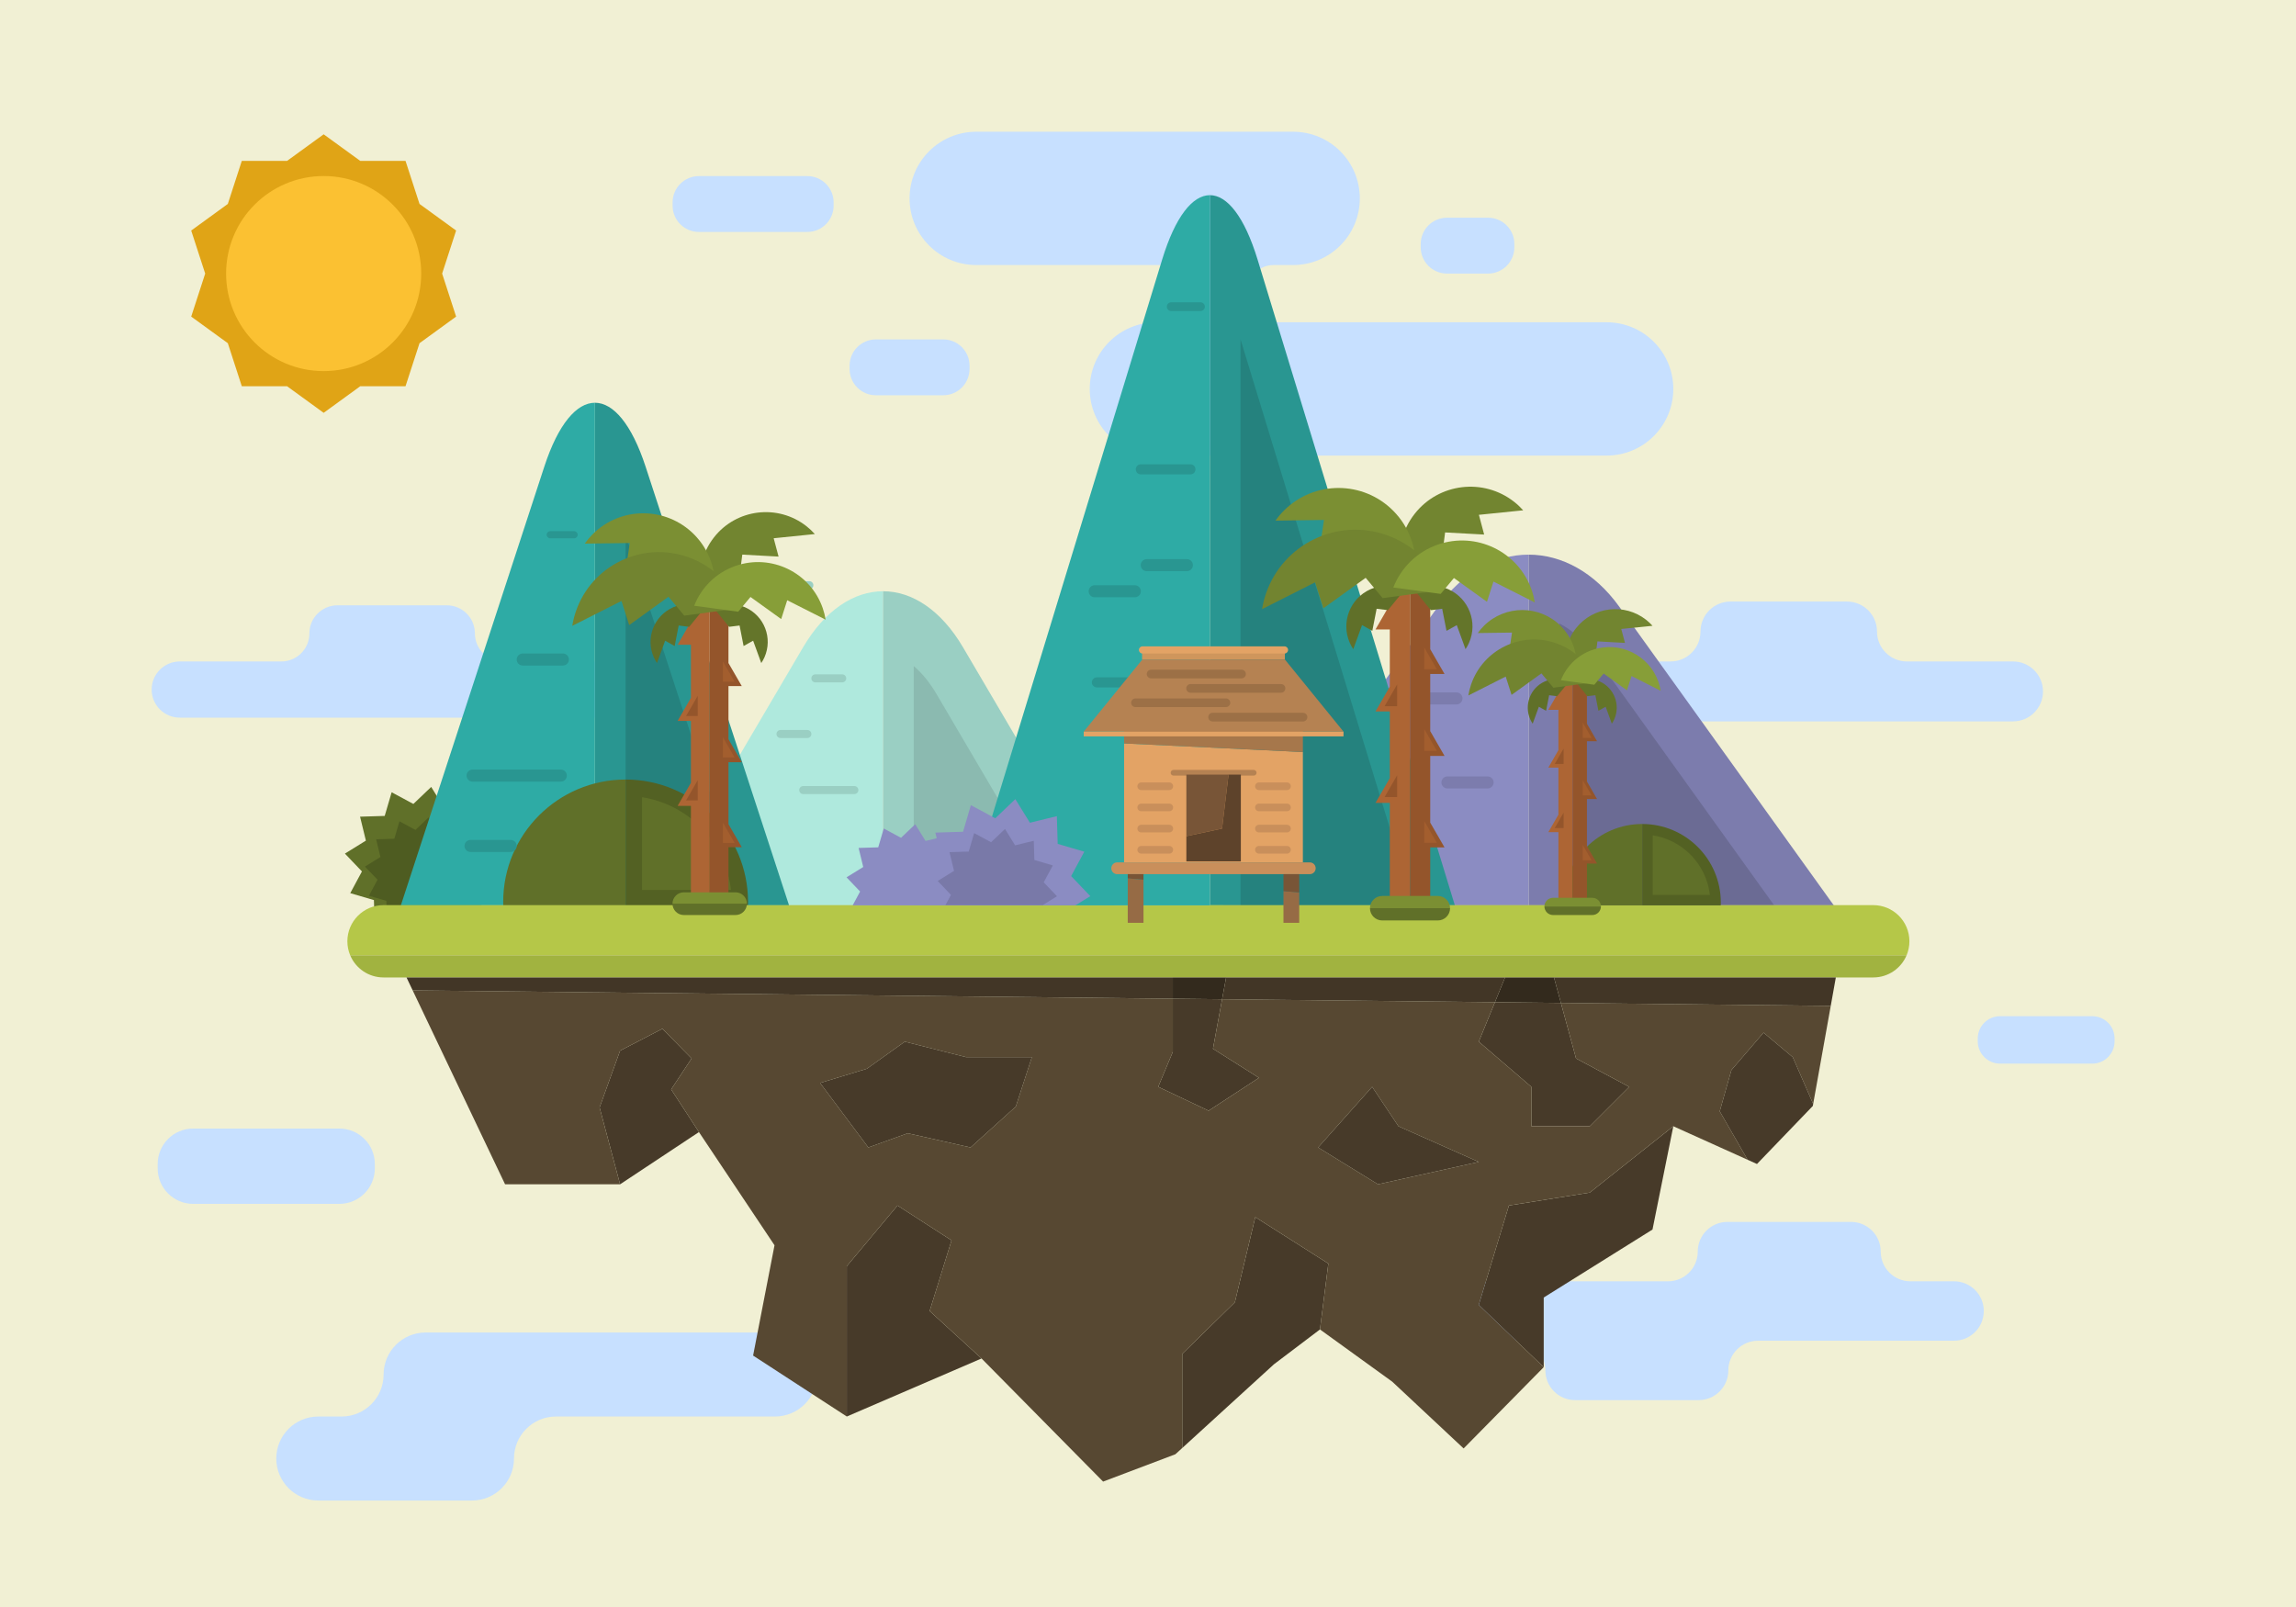 <?xml version="1.0" encoding="utf-8"?>
<svg id="master-artboard" viewBox="0 0 1400 980" version="1.1" xmlns="http://www.w3.org/2000/svg" x="0px" y="0px" width="1400px" height="980px" enable-background="new 0 0 1400 980">
<g transform="matrix(1, 0, 0, 1, 2.842170943040401e-14, 0)">
		<path d="M 0 0 H 1399.996 V 980 H 0 V 0 Z" fill="#F1F0D4"/>
	</g><path fill="#C7E0FF" d="M367.344,403.385h-7.491h-34.256h-18.9c-9.456,0-17.125-7.662-17.125-17.123&#10;&#9;&#9;c0-9.458-7.671-17.127-17.131-17.127h-66.658c-9.458,0-17.131,7.669-17.131,17.127c0,9.461-7.664,17.123-17.123,17.123h-0.004&#10;&#9;&#9;h-13.506h-34.258h-14.165c-9.458,0-17.125,7.669-17.125,17.127c0,9.461,7.667,17.131,17.125,17.131h18.898h34.256h204.594l0,0&#10;&#9;&#9;c9.462,0,17.129-7.67,17.129-17.131C384.473,411.054,376.806,403.385,367.344,403.385z" transform="matrix(1, 0, 0, 1, 2.842170943040401e-14, 0)"/><path fill="#C7E0FF" d="M1227.467,403.385h-7.995h-36.53h-20.159c-10.085,0-18.265-8.172-18.265-18.266&#10;&#9;&#9;c0-10.085-8.18-18.265-18.27-18.265h-71.09c-10.094,0-18.273,8.18-18.273,18.265c0,10.093-8.173,18.266-18.262,18.266h-0.008&#10;&#9;&#9;h-14.401h-36.539h-15.105c-10.089,0-18.266,8.176-18.266,18.269c0,10.089,8.177,18.265,18.266,18.265h20.153h36.535h218.204h0.005&#10;&#9;&#9;c10.089,0,18.269-8.176,18.269-18.265C1245.735,411.561,1237.556,403.385,1227.467,403.385z" transform="matrix(1, 0, 0, 1, 2.842170943040401e-14, 0)"/><path fill="#C7E0FF" d="M472.573,812.607H259.527c-14.148,0-25.621,11.468-25.621,25.614c0,14.149-11.463,25.616-25.614,25.616&#10;&#9;&#9;h-0.004h-14.211h-0.004c-14.145,0-25.614,11.464-25.614,25.617c0,14.146,11.469,25.614,25.614,25.614h93.719&#10;&#9;&#9;c14.148,0,25.615-11.468,25.615-25.614c0-14.153,11.471-25.617,25.619-25.617h133.541h0.006c14.148,0,25.609-11.467,25.609-25.616&#10;&#9;&#9;C498.182,824.075,486.721,812.607,472.573,812.607z" transform="matrix(1, 0, 0, 1, 2.842170943040401e-14, 0)"/><path fill="#C7E0FF" d="M1191.508,781.386h-6.623h-19.992c-10.003,0-18.114-8.106-18.114-18.115&#10;&#9;&#9;c0-10.008-8.11-18.114-18.114-18.114h-75.338c-10.003,0-18.114,8.106-18.114,18.114c0,10.009-8.11,18.115-18.114,18.115l0,0&#10;&#9;&#9;h-19.113h-36.231h-19.988h-34.704c-10.003,0-18.114,8.106-18.114,18.113c0,10.008,8.111,18.115,18.114,18.115h17.124&#10;&#9;&#9;c10.003,0,18.117,8.109,18.117,18.118c0,10.003,8.107,18.109,18.11,18.109h19.993h36.231h19.106h0.008&#10;&#9;&#9;c9.999,0,18.105-8.099,18.113-18.095c0-0.008,0-0.011,0-0.015c0-0.008,0-0.012,0-0.016c0.005-9.996,8.111-18.103,18.114-18.103&#10;&#9;&#9;h0.004h75.33l0,0h44.195l0,0c10.009,0,18.118-8.107,18.118-18.115C1209.626,789.492,1201.517,781.386,1191.508,781.386z" transform="matrix(1, 0, 0, 1, 2.842170943040401e-14, 0)"/><path d="M 294.354 555.028 L 279.324 555.484 L 275.095 569.909 L 261.851 562.786 L 250.976 573.166 L 243.066 560.379 L 228.458 563.929 L 228.001 548.899 L 213.574 544.672 L 220.693 531.432 L 210.312 520.553 L 223.104 512.64 L 219.549 498.037 L 234.578 497.58 L 238.812 483.147 L 252.05 490.271 L 262.928 479.896 L 270.837 492.675 L 285.448 489.125 L 285.905 504.153 L 300.33 508.393 L 293.208 521.629 L 303.588 532.5 L 290.802 540.414 Z" fill="#607029" transform="matrix(1, 0, 0, 1, 2.842170943040401e-14, 0)"/><path d="M 284.55 553.894 L 273.462 554.23 L 270.34 564.877 L 260.567 559.619 L 252.54 567.281 L 246.704 557.842 L 235.923 560.467 L 235.591 549.38 L 224.944 546.255 L 230.196 536.484 L 222.538 528.451 L 231.973 522.624 L 229.354 511.843 L 240.445 511.502 L 243.566 500.863 L 253.335 506.109 L 261.361 498.455 L 267.197 507.886 L 277.979 505.276 L 278.313 516.364 L 288.96 519.477 L 283.704 529.256 L 291.366 537.277 L 281.929 543.116 Z" fill="#4E5C21" transform="matrix(1, 0, 0, 1, 2.842170943040401e-14, 0)"/><path fill="#AFE9DD" d="M538.449,552.136V360.563c-17.692,0-35.383,11.417-48.803,34.25l-92.477,157.322H538.449z" transform="matrix(1, 0, 0, 1, 2.842170943040401e-14, 0)"/><path fill="#299691" d="M481.136,552.136l-87.48-267.556c-8.494-25.974-19.692-38.966-30.884-38.966v306.522H481.136z" transform="matrix(1, 0, 0, 1, 2.842170943040401e-14, 0)"/><path d="M 381.471 552.136 L 381.471 326.189 L 455.345 552.136 Z" fill="#25827E" transform="matrix(1, 0, 0, 1, 2.842170943040401e-14, 0)"/><path fill="#2EABA5" d="M362.772,552.136V245.614c-11.194,0-22.392,12.992-30.884,38.966l-87.481,267.556H362.772z" transform="matrix(1, 0, 0, 1, 2.842170943040401e-14, 0)"/><path fill="#607029" d="M306.825,550.034c0,0.895,0.033,1.776,0.066,2.667h74.581v-77.316&#10;&#9;&#9;C340.246,475.385,306.825,508.808,306.825,550.034z" transform="matrix(1, 0, 0, 1, 2.842170943040401e-14, 0)"/><path fill="#536123" d="M456.119,550.034c0-41.227-33.419-74.649-74.648-74.649v77.316h74.583&#10;&#9;&#9;C456.083,551.811,456.119,550.929,456.119,550.034z" transform="matrix(1, 0, 0, 1, 2.842170943040401e-14, 0)"/><path fill="#607029" d="M391.469,542.705V486.16c28.543,4.444,50.963,27.634,54.24,56.545H391.469z" transform="matrix(1, 0, 0, 1, 2.842170943040401e-14, 0)"/><path fill="#9ACFC3" d="M679.729,552.136l-92.478-157.322c-13.42-22.833-31.111-34.25-48.803-34.25v191.572H679.729z" transform="matrix(1, 0, 0, 1, 2.842170943040401e-14, 0)"/><path fill="#8BBAB0" d="M557.149,552.531V406.18c4.998,4.197,9.75,10.004,13.981,17.201l75.913,129.15H557.149z" transform="matrix(1, 0, 0, 1, 2.842170943040401e-14, 0)"/><path fill="#7C7CAD" d="M1118.18,552.136l-130.807-182.13c-15.206-21.181-35.261-31.765-55.312-31.765v213.895H1118.18z" transform="matrix(1, 0, 0, 1, 2.842170943040401e-14, 0)"/><path fill="#6B6B94" d="M950.766,551.978V380.157c7.831,4.007,15.129,10.542,21.416,19.292l109.545,152.529H950.766z" transform="matrix(1, 0, 0, 1, 2.842170943040401e-14, 0)"/><path fill="#8B8CC2" d="M932.062,552.136V338.241c-20.05,0-40.099,10.584-55.31,31.765l-130.808,182.13H932.062z" transform="matrix(1, 0, 0, 1, 2.842170943040401e-14, 0)"/><path fill="#C7E0FF" d="M979.657,196.532h-74.591h-10.352H776.567c-8.854,0-16.029-7.177-16.029-16.028v-2.849&#10;&#9;&#9;c0-8.85,7.175-16.027,16.029-16.027h11.939c22.446,0,40.649-18.204,40.649-40.65c0-22.447-18.203-40.642-40.649-40.642H595.26&#10;&#9;&#9;c-22.451,0-40.647,18.195-40.647,40.642c0,22.446,18.197,40.65,40.647,40.65h117.457c8.855,0,16.029,7.177,16.029,16.027v2.849&#10;&#9;&#9;c0,8.851-7.174,16.028-16.029,16.028h-7.599c-22.448,0-40.647,18.203-40.647,40.65c0,22.454,18.2,40.646,40.647,40.646h274.539&#10;&#9;&#9;c22.45,0,40.653-18.192,40.653-40.646C1020.311,214.735,1002.107,196.532,979.657,196.532z" transform="matrix(1, 0, 0, 1, 2.842170943040401e-14, 0)"/><path fill="#299691" d="M887.119,552.136L766.824,158.313c-8.004-26.198-18.553-39.299-29.099-39.299v433.121H887.119z" transform="matrix(1, 0, 0, 1, 2.842170943040401e-14, 0)"/><path d="M 756.426 552.136 L 756.426 206.984 L 861.851 552.136 Z" fill="#25827E" transform="matrix(1, 0, 0, 1, 2.842170943040401e-14, 0)"/><path d="M 197.354 81.907 L 219.681 98.125 L 247.272 98.125 L 255.801 124.369 L 278.122 140.59 L 269.595 166.834 L 278.122 193.071 L 255.801 209.292 L 247.272 235.533 L 219.681 235.533 L 197.354 251.757 L 175.032 235.533 L 147.438 235.533 L 138.916 209.292 L 116.587 193.071 L 125.116 166.834 L 116.587 140.59 L 138.916 124.369 L 147.438 98.125 L 175.032 98.125 Z" fill="#E0A416" transform="matrix(1, 0, 0, 1, 2.842170943040401e-14, 0)"/><path fill="#C7E0FF" d="M508.304,125.414c0,8.858-7.179,16.036-16.029,16.036h-66.122c-8.851,0-16.027-7.178-16.027-16.036v-1.997&#10;&#9;&#9;c0-8.851,7.176-16.028,16.027-16.028h66.122c8.85,0,16.029,7.177,16.029,16.028V125.414z" transform="matrix(1, 0, 0, 1, 2.842170943040401e-14, 0)"/><path fill="#C7E0FF" d="M1289.39,635.015c0,7.53-6.102,13.631-13.624,13.631h-56.201c-7.522,0-13.62-6.101-13.62-13.631v-1.695&#10;&#9;&#9;c0-7.522,6.098-13.624,13.62-13.624h56.201c7.522,0,13.624,6.102,13.624,13.624V635.015z" transform="matrix(1, 0, 0, 1, 2.842170943040401e-14, 0)"/><path fill="#C7E0FF" d="M228.546,712.536c0,11.947-9.682,21.626-21.616,21.626h-89.172c-11.936,0-21.612-9.679-21.612-21.626v-2.69&#10;&#9;&#9;c0-11.936,9.676-21.614,21.612-21.614h89.172c11.934,0,21.616,9.679,21.616,21.614V712.536z" transform="matrix(1, 0, 0, 1, 2.842170943040401e-14, 0)"/><path fill="#C7E0FF" d="M923.387,150.803c0,8.85-7.175,16.028-16.028,16.028h-25.047c-8.851,0-16.028-7.178-16.028-16.028v-2.009&#10;&#9;&#9;c0-8.846,7.178-16.024,16.028-16.024h25.047c8.854,0,16.028,7.178,16.028,16.024V150.803z" transform="matrix(1, 0, 0, 1, 2.842170943040401e-14, 0)"/><path fill="#C7E0FF" d="M591.177,225.018c0,8.85-7.178,16.027-16.029,16.027H534.07c-8.85,0-16.026-7.177-16.026-16.027v-2.01&#10;&#9;&#9;c0-8.846,7.176-16.024,16.026-16.024h41.078c8.852,0,16.029,7.178,16.029,16.024V225.018z" transform="matrix(1, 0, 0, 1, 2.842170943040401e-14, 0)"/><path fill="#FBC132" d="M256.839,166.834c0,32.845-26.632,59.477-59.484,59.477s-59.484-26.631-59.484-59.477&#10;&#9;&#9;c0-32.856,26.631-59.484,59.484-59.484S256.839,133.978,256.839,166.834z" transform="matrix(1, 0, 0, 1, 2.842170943040401e-14, 0)"/><path fill="#B5C748" d="M1164.273,574.024c0-12.171-9.872-22.047-22.06-22.047H233.866c-12.183,0-22.055,9.876-22.055,22.047&#10;&#9;&#9;c0,3.044,0.613,5.932,1.723,8.56h949.014C1163.658,579.956,1164.273,577.068,1164.273,574.024z" transform="matrix(1, 0, 0, 1, 2.842170943040401e-14, 0)"/><path fill="#A1B340" d="M213.533,582.584c3.341,7.937,11.184,13.5,20.333,13.5h908.348c9.152,0,16.995-5.563,20.333-13.5H213.533z" transform="matrix(1, 0, 0, 1, 2.842170943040401e-14, 0)"/><path d="M 765.42 742.241 L 752.973 794.164 L 720.875 825.639 L 720.875 883.045 L 776.804 831.978 L 804.856 810.738 L 809.964 770.564 Z" fill="#473A29" transform="matrix(1, 0, 0, 1, 2.842170943040401e-14, 0)"/><path d="M 580.216 756.403 L 547.266 735.16 L 516.347 772.141 L 516.347 863.838 L 598.492 828.438 L 566.859 799.499 Z" fill="#473A29" transform="matrix(1, 0, 0, 1, 2.842170943040401e-14, 0)"/><path d="M 421.707 645.468 L 403.898 627.373 L 378.103 640.748 L 365.606 675.371 L 378.103 722.23 L 426.189 690.365 L 409.241 664.353 Z" fill="#473A29" transform="matrix(1, 0, 0, 1, 2.842170943040401e-14, 0)"/><path d="M 745.186 609.363 L 747.631 596.084 L 715.128 596.084 L 715.128 609.033 Z" fill="#332A1D" transform="matrix(1, 0, 0, 1, 2.842170943040401e-14, 0)"/><path d="M 715.128 641.457 L 706.224 662.777 L 736.943 677.334 L 767.667 657.271 L 739.617 639.564 L 745.186 609.363 L 715.128 609.033 Z" fill="#473A29" transform="matrix(1, 0, 0, 1, 2.842170943040401e-14, 0)"/><path d="M 951.779 611.62 L 947.544 596.084 L 917.719 596.084 L 911.54 611.175 Z" fill="#332A1D" transform="matrix(1, 0, 0, 1, 2.842170943040401e-14, 0)"/><path d="M 901.688 635.239 L 933.746 662.777 L 933.746 686.826 L 969.363 686.826 L 993.408 662.777 L 960.997 645.468 L 951.779 611.62 L 911.54 611.175 Z" fill="#473A29" transform="matrix(1, 0, 0, 1, 2.842170943040401e-14, 0)"/><path d="M 920.072 735.16 L 901.688 795.74 L 941.295 833.742 L 941.295 791.266 L 1007.62 749.811 L 1020.311 686.826 L 969.363 727.29 Z" fill="#473A29" transform="matrix(1, 0, 0, 1, 2.842170943040401e-14, 0)"/><path fill="#574832" d="M951.779,611.62l9.218,33.848l32.411,17.31l-24.045,24.049h-35.617v-24.049l-32.059-27.538l9.853-24.064&#10;&#9;&#9;&#9;l-166.354-1.812l-5.568,30.201l28.05,17.707l-30.724,20.063l-30.72-14.557l8.904-21.32v-32.424l-463.496-5.063L307.98,722.23&#10;&#9;&#9;&#9;h70.123l-12.497-46.859l12.497-34.623l25.795-13.375l17.809,18.095l-12.466,18.885l16.949,26.013l46.079,69.038l-13.056,67.271&#10;&#9;&#9;&#9;l57.134,37.164v-91.697l30.919-36.98l32.95,21.243l-13.356,43.096l31.633,28.939l74.13,75.089l44.075-16.674l4.178-3.809v-57.406&#10;&#9;&#9;&#9;l32.098-31.475l12.447-51.923l44.544,28.323l-5.107,40.174l44.075,31.857l43.522,40.716l48.841-49.569l-39.607-38.002&#10;&#9;&#9;&#9;l18.385-60.58l49.291-7.87l50.947-40.464l45.318,20.445l-17.01-29.547l7.127-25.179l19.589-22.812l17.809,14.947l12.454,28.553&#10;&#9;&#9;&#9;l10.709-59.822L951.779,611.62z M619.398,674.798l-27.605,24.955l-38.292-8.656l-24.043,8.656l-29.386-39.33l28.494-8.66&#10;&#9;&#9;&#9;l23.155-16.523l37.402,9.442h40.072L619.398,674.798z M840.244,722.23l-36.511-22.478l32.944-36.976l16.032,24.049l48.978,21.75&#10;&#9;&#9;&#9;L840.244,722.23z" transform="matrix(1, 0, 0, 1, 2.842170943040401e-14, 0)"/><path d="M 911.54 611.175 L 917.719 596.084 L 747.631 596.084 L 745.186 609.363 Z" fill="#423626" transform="matrix(1, 0, 0, 1, 2.842170943040401e-14, 0)"/><path d="M 1116.307 613.412 L 1119.411 596.084 L 947.544 596.084 L 951.779 611.62 Z" fill="#423626" transform="matrix(1, 0, 0, 1, 2.842170943040401e-14, 0)"/><path d="M 715.128 596.084 L 247.875 596.084 L 251.632 603.97 L 715.128 609.033 Z" fill="#423626" transform="matrix(1, 0, 0, 1, 2.842170943040401e-14, 0)"/><path d="M 1075.335 629.734 L 1055.746 652.546 L 1048.619 677.725 L 1065.629 707.271 L 1071.325 709.842 L 1105.386 674.438 L 1105.598 673.234 L 1093.144 644.682 Z" fill="#473A29" transform="matrix(1, 0, 0, 1, 2.842170943040401e-14, 0)"/><path d="M 551.72 635.239 L 528.565 651.763 L 500.071 660.423 L 529.458 699.753 L 553.5 691.097 L 591.793 699.753 L 619.398 674.798 L 629.194 644.682 L 589.122 644.682 Z" fill="#473A29" transform="matrix(1, 0, 0, 1, 2.842170943040401e-14, 0)"/><path d="M 836.678 662.777 L 803.733 699.753 L 840.244 722.23 L 901.688 708.576 L 852.71 686.826 Z" fill="#473A29" transform="matrix(1, 0, 0, 1, 2.842170943040401e-14, 0)"/><path fill="#2EABA5" d="M737.726,552.136V119.015c-10.552,0-21.102,13.101-29.102,39.299l-120.29,393.822H737.726z" transform="matrix(1, 0, 0, 1, 2.842170943040401e-14, 0)"/><path fill="#7C7CAD" d="M910.755,477.155c0,2.028-1.65,3.674-3.675,3.674h-24.49c-2.024,0-3.67-1.646-3.67-3.674l0,0&#10;&#9;&#9;c0-2.029,1.646-3.67,3.67-3.67h24.49C909.104,473.484,910.755,475.126,910.755,477.155L910.755,477.155z" transform="matrix(1, 0, 0, 1, 2.842170943040401e-14, 0)"/><path fill="#7C7CAD" d="M891.78,425.92c0,2.037-1.646,3.678-3.674,3.678H863.62c-2.028,0-3.674-1.642-3.674-3.678l0,0&#10;&#9;&#9;c0-2.025,1.646-3.67,3.674-3.67h24.486C890.135,422.25,891.78,423.896,891.78,425.92L891.78,425.92z" transform="matrix(1, 0, 0, 1, 2.842170943040401e-14, 0)"/><path fill="#299691" d="M315.068,515.892c0,2.021-1.649,3.671-3.676,3.671h-24.486c-2.027,0-3.672-1.649-3.672-3.671l0,0&#10;&#9;&#9;c0-2.028,1.646-3.678,3.672-3.678h24.486C313.419,512.214,315.068,513.863,315.068,515.892L315.068,515.892z" transform="matrix(1, 0, 0, 1, 2.842170943040401e-14, 0)"/><path fill="#299691" d="M346.901,402.196c0,2.029-1.647,3.674-3.675,3.674h-24.487c-2.027,0-3.67-1.646-3.67-3.674l0,0&#10;&#9;&#9;c0-2.028,1.644-3.678,3.67-3.678h24.487C345.254,398.519,346.901,400.168,346.901,402.196L346.901,402.196z" transform="matrix(1, 0, 0, 1, 2.842170943040401e-14, 0)"/><path fill="#299691" d="M352.248,326.104c0,1.196-0.977,2.183-2.186,2.183h-14.554c-1.206,0-2.186-0.987-2.186-2.183l0,0&#10;&#9;&#9;c0-1.204,0.979-2.187,2.186-2.187h14.554C351.271,323.917,352.248,324.9,352.248,326.104L352.248,326.104z" transform="matrix(1, 0, 0, 1, 2.842170943040401e-14, 0)"/><path fill="#299691" d="M345.639,472.981c0,2.028-1.644,3.678-3.676,3.678h-53.795c-2.029,0-3.67-1.649-3.67-3.678l0,0&#10;&#9;&#9;c0-2.029,1.641-3.674,3.67-3.674h53.795C343.996,469.308,345.639,470.953,345.639,472.981L345.639,472.981z" transform="matrix(1, 0, 0, 1, 2.842170943040401e-14, 0)"/><path fill="#9ACFC3" d="M515.987,413.679c0,1.359-1.095,2.458-2.453,2.458H497.18c-1.353,0-2.453-1.1-2.453-2.458l0,0&#10;&#9;&#9;c0-1.355,1.1-2.447,2.453-2.447h16.354C514.892,411.232,515.987,412.324,515.987,413.679L515.987,413.679z" transform="matrix(1, 0, 0, 1, 2.842170943040401e-14, 0)"/><path fill="#9ACFC3" d="M494.727,447.624c0,1.355-1.097,2.451-2.452,2.451H475.92c-1.354,0-2.453-1.096-2.453-2.451l0,0&#10;&#9;&#9;c0-1.359,1.099-2.455,2.453-2.455h16.354C493.629,445.169,494.727,446.265,494.727,447.624L494.727,447.624z" transform="matrix(1, 0, 0, 1, 2.842170943040401e-14, 0)"/><path fill="#9ACFC3" d="M495.956,356.894c0,1.351-1.099,2.454-2.454,2.454h-31.175c-1.353,0-2.45-1.103-2.45-2.454l0,0&#10;&#9;&#9;c0-1.359,1.098-2.458,2.45-2.458h31.175C494.857,354.435,495.956,355.535,495.956,356.894L495.956,356.894z" transform="matrix(1, 0, 0, 1, 2.842170943040401e-14, 0)"/><path fill="#9ACFC3" d="M523.399,481.808c0,1.355-1.098,2.454-2.455,2.454h-31.17c-1.355,0-2.457-1.099-2.457-2.454l0,0&#10;&#9;&#9;c0-1.351,1.102-2.447,2.457-2.447h31.17C522.301,479.361,523.399,480.457,523.399,481.808L523.399,481.808z" transform="matrix(1, 0, 0, 1, 2.842170943040401e-14, 0)"/><path fill="#299691" d="M727.395,344.644c0,2.036-1.644,3.674-3.67,3.674h-24.489c-2.027,0-3.674-1.638-3.674-3.674l0,0&#10;&#9;&#9;c0-2.028,1.647-3.67,3.674-3.67h24.489C725.751,340.974,727.395,342.616,727.395,344.644L727.395,344.644z" transform="matrix(1, 0, 0, 1, 2.842170943040401e-14, 0)"/><path fill="#299691" d="M695.647,360.563c0,2.028-1.646,3.674-3.676,3.674h-24.485c-2.028,0-3.672-1.646-3.672-3.674l0,0&#10;&#9;&#9;c0-2.028,1.644-3.67,3.672-3.67h24.485C694.002,356.894,695.647,358.535,695.647,360.563L695.647,360.563z" transform="matrix(1, 0, 0, 1, 2.842170943040401e-14, 0)"/><path fill="#299691" d="M734.667,187.023c0,1.479-1.198,2.675-2.675,2.675h-17.834c-1.48,0-2.677-1.196-2.677-2.675l0,0&#10;&#9;&#9;c0-1.479,1.196-2.679,2.677-2.679h17.834C733.469,184.345,734.667,185.545,734.667,187.023L734.667,187.023z" transform="matrix(1, 0, 0, 1, 2.842170943040401e-14, 0)"/><path fill="#299691" d="M728.959,286.209c0,1.696-1.379,3.082-3.08,3.082h-30.247c-1.701,0-3.083-1.386-3.083-3.082l0,0&#10;&#9;&#9;c0-1.699,1.382-3.089,3.083-3.089h30.247C727.58,283.12,728.959,284.51,728.959,286.209L728.959,286.209z" transform="matrix(1, 0, 0, 1, 2.842170943040401e-14, 0)"/><path fill="#299691" d="M702.175,416.138c0,1.7-1.382,3.078-3.084,3.078h-30.246c-1.7,0-3.08-1.378-3.08-3.078l0,0&#10;&#9;&#9;c0-1.704,1.38-3.082,3.08-3.082h30.246C700.792,413.056,702.175,414.434,702.175,416.138L702.175,416.138z" transform="matrix(1, 0, 0, 1, 2.842170943040401e-14, 0)"/><path fill="#728530" d="M904.974,325.992l-23.816-1.301l-1.525,12.009l-25.389,11.808c-2.396-11.974,0.255-24.877,8.4-35.218&#10;&#9;&#9;&#9;c14.759-18.75,41.912-21.982,60.662-7.229c2.009,1.587,3.824,3.307,5.47,5.141l-27.007,2.749L904.974,325.992z" transform="matrix(1, 0, 0, 1, 2.842170943040401e-14, 0)"/><path fill="#AD6534" d="M858.293,346.046c-5.997,0-10.855,4.854-10.855,10.855v11.854l-8.73,15.114h8.73v34.866l-8.73,15.121h8.73&#10;&#9;&#9;&#9;v40.666l-8.73,15.121h8.73v60.333c0,0.166,0.016,0.32,0.023,0.483h12.303V346.046H858.293z" transform="matrix(1, 0, 0, 1, 2.842170943040401e-14, 0)"/><path fill="#94552B" d="M880.816,460.992l-8.726-15.122v-34.854h8.726l-8.726-15.122v-38.992c0-6.001-4.863-10.855-10.855-10.855&#10;&#9;&#9;&#9;h-1.472V550.46h12.3c0.008-0.163,0.027-0.317,0.027-0.483v-33.194h8.726l-8.726-15.122v-40.668H880.816z" transform="matrix(1, 0, 0, 1, 2.842170943040401e-14, 0)"/><path fill="#7B8F33" d="M805.326,330.514l25.604-4.39l3.151,12.802l28.942,9.582c1.092-13.256-3.395-26.872-13.496-37.034&#10;&#9;&#9;&#9;c-18.312-18.436-48.094-18.537-66.525-0.225c-1.971,1.959-3.723,4.054-5.273,6.249l29.564-0.418L805.326,330.514z" transform="matrix(1, 0, 0, 1, 2.842170943040401e-14, 0)"/><path fill="#607029" d="M836.775,384.706l2.636-13.457l6.915,0.844l10.155-12.477c-6.326-3.032-13.891-3.373-20.802-0.298&#10;&#9;&#9;&#9;c-12.531,5.575-18.177,20.255-12.597,32.783c0.6,1.348,1.305,2.594,2.093,3.775l5.343-14.661L836.775,384.706z" transform="matrix(1, 0, 0, 1, 2.842170943040401e-14, 0)"/><path fill="#64752A" d="M882.017,384.706l-2.64-13.457l-6.914,0.844l-10.155-12.477c6.333-3.032,13.895-3.373,20.805-0.294&#10;&#9;&#9;&#9;c12.532,5.571,18.172,20.251,12.598,32.783c-0.597,1.344-1.305,2.59-2.095,3.771l-5.342-14.657L882.017,384.706z" transform="matrix(1, 0, 0, 1, 2.842170943040401e-14, 0)"/><path d="M 844.252 430.667 L 851.917 417.388 L 851.917 430.667 Z" fill="#94552B" transform="matrix(1, 0, 0, 1, 2.842170943040401e-14, 0)"/><path d="M 844.252 486.074 L 851.917 472.795 L 851.917 486.074 Z" fill="#94552B" transform="matrix(1, 0, 0, 1, 2.842170943040401e-14, 0)"/><path d="M 876.113 513.968 L 868.451 500.7 L 868.451 513.968 Z" fill="#A35E2E" transform="matrix(1, 0, 0, 1, 2.842170943040401e-14, 0)"/><path d="M 876.113 457.883 L 868.451 444.604 L 868.451 457.883 Z" fill="#A35E2E" transform="matrix(1, 0, 0, 1, 2.842170943040401e-14, 0)"/><path d="M 876.113 408.127 L 868.451 394.853 L 868.451 408.127 Z" fill="#A35E2E" transform="matrix(1, 0, 0, 1, 2.842170943040401e-14, 0)"/><path fill="#607029" d="M842.803,561.319h33.926c4.119,0,7.461-3.346,7.461-7.464h-48.851&#10;&#9;&#9;&#9;C835.339,557.974,838.68,561.319,842.803,561.319z" transform="matrix(1, 0, 0, 1, 2.842170943040401e-14, 0)"/><path fill="#7B8F33" d="M876.729,546.391h-33.926c-4.123,0-7.464,3.338-7.464,7.465h48.851&#10;&#9;&#9;&#9;C884.189,549.729,880.848,546.391,876.729,546.391z" transform="matrix(1, 0, 0, 1, 2.842170943040401e-14, 0)"/><path fill="#728430" d="M806.921,370.958l25.813-18.59l10.352,12.4l36.995-5.01c-5.915-15.161-18.173-27.75-34.754-33.511&#10;&#9;&#9;&#9;c-30.054-10.441-62.883,5.459-73.328,35.509c-1.117,3.221-1.918,6.465-2.445,9.717l32.312-16.345L806.921,370.958z" transform="matrix(1, 0, 0, 1, 2.842170943040401e-14, 0)"/><path fill="#879E38" d="M906.693,367.005l-20.147-14.51l-8.079,9.679l-28.885-3.91c4.622-11.831,14.193-21.657,27.131-26.159&#10;&#9;&#9;&#9;c23.465-8.149,49.094,4.262,57.242,27.715c0.875,2.513,1.495,5.048,1.912,7.584l-25.226-12.752L906.693,367.005z" transform="matrix(1, 0, 0, 1, 2.842170943040401e-14, 0)"/><path fill="#728530" d="M474.741,339.426l-22.125-1.208l-1.421,11.157l-23.583,10.964c-2.225-11.119,0.24-23.104,7.803-32.709&#10;&#9;&#9;&#9;c13.708-17.417,38.935-20.422,56.352-6.717c1.866,1.471,3.55,3.074,5.082,4.777l-25.089,2.555L474.741,339.426z" transform="matrix(1, 0, 0, 1, 2.842170943040401e-14, 0)"/><path fill="#AD6534" d="M431.377,358.047c-5.571,0-10.087,4.514-10.087,10.085v11.014l-8.108,14.045h8.108v32.385l-8.108,14.045&#10;&#9;&#9;&#9;h8.108v37.778l-8.108,14.045h8.108v56.046c0,0.147,0.018,0.302,0.023,0.449h11.428V358.047H431.377z" transform="matrix(1, 0, 0, 1, 2.842170943040401e-14, 0)"/><path fill="#94552B" d="M452.3,464.836l-8.109-14.045v-32.392h8.109l-8.109-14.045v-36.221c0-5.571-4.518-10.085-10.083-10.085&#10;&#9;&#9;&#9;h-1.367v189.893h11.427c0.006-0.147,0.023-0.302,0.023-0.449v-30.832h8.109l-8.109-14.053v-37.77H452.3z" transform="matrix(1, 0, 0, 1, 2.842170943040401e-14, 0)"/><path fill="#7B8F33" d="M382.175,343.622l23.781-4.077l2.93,11.889l26.885,8.904c1.014-12.303-3.158-24.955-12.538-34.409&#10;&#9;&#9;&#9;c-17.011-17.119-44.676-17.205-61.797-0.205c-1.829,1.827-3.459,3.775-4.897,5.807l27.461-0.379L382.175,343.622z" transform="matrix(1, 0, 0, 1, 2.842170943040401e-14, 0)"/><path fill="#607029" d="M411.388,393.962l2.448-12.501l6.422,0.791l9.433-11.599c-5.877-2.811-12.904-3.128-19.324-0.267&#10;&#9;&#9;&#9;c-11.64,5.18-16.879,18.811-11.702,30.452c0.556,1.243,1.214,2.412,1.946,3.504l4.963-13.62L411.388,393.962z" transform="matrix(1, 0, 0, 1, 2.842170943040401e-14, 0)"/><path fill="#64752A" d="M453.412,393.962l-2.451-12.501l-6.419,0.791l-9.434-11.592c5.88-2.818,12.905-3.135,19.324-0.274&#10;&#9;&#9;&#9;c11.642,5.18,16.877,18.811,11.702,30.452c-0.554,1.243-1.212,2.412-1.947,3.504l-4.961-13.62L453.412,393.962z" transform="matrix(1, 0, 0, 1, 2.842170943040401e-14, 0)"/><path d="M 418.331 436.66 L 425.452 424.326 L 425.452 436.66 Z" fill="#94552B" transform="matrix(1, 0, 0, 1, 2.842170943040401e-14, 0)"/><path d="M 418.331 488.13 L 425.452 475.796 L 425.452 488.13 Z" fill="#94552B" transform="matrix(1, 0, 0, 1, 2.842170943040401e-14, 0)"/><path d="M 447.93 514.045 L 440.812 501.711 L 440.812 514.045 Z" fill="#A35E2E" transform="matrix(1, 0, 0, 1, 2.842170943040401e-14, 0)"/><path d="M 447.93 461.94 L 440.812 449.61 L 440.812 461.94 Z" fill="#A35E2E" transform="matrix(1, 0, 0, 1, 2.842170943040401e-14, 0)"/><path d="M 447.93 415.719 L 440.812 403.389 L 440.812 415.719 Z" fill="#A35E2E" transform="matrix(1, 0, 0, 1, 2.842170943040401e-14, 0)"/><path fill="#607029" d="M416.985,558.021h31.513c3.827,0,6.932-3.097,6.932-6.93h-45.379&#10;&#9;&#9;&#9;C410.052,554.924,413.156,558.021,416.985,558.021z" transform="matrix(1, 0, 0, 1, 2.842170943040401e-14, 0)"/><path fill="#7B8F33" d="M448.499,544.161h-31.513c-3.829,0-6.934,3.104-6.934,6.93h45.379&#10;&#9;&#9;&#9;C455.431,547.266,452.325,544.161,448.499,544.161z" transform="matrix(1, 0, 0, 1, 2.842170943040401e-14, 0)"/><path fill="#728430" d="M383.654,381.198l23.976-17.274l9.621,11.522l34.365-4.654c-5.496-14.084-16.882-25.775-32.286-31.13&#10;&#9;&#9;&#9;c-27.917-9.698-58.414,5.072-68.116,32.988c-1.036,2.981-1.779,6-2.272,9.021l30.017-15.18L383.654,381.198z" transform="matrix(1, 0, 0, 1, 2.842170943040401e-14, 0)"/><path fill="#879E38" d="M476.336,377.528l-18.714-13.477l-7.51,8.986l-26.825-3.631c4.29-10.995,13.176-20.124,25.201-24.305&#10;&#9;&#9;&#9;c21.794-7.573,45.602,3.964,53.176,25.752c0.808,2.331,1.386,4.692,1.773,7.046l-23.43-11.854L476.336,377.528z" transform="matrix(1, 0, 0, 1, 2.842170943040401e-14, 0)"/><path d="M 524.452 543.681 L 519.905 552.136 L 655.698 552.136 L 664.819 546.499 L 653.148 534.27 L 661.155 519.38 L 644.934 514.63 L 644.421 497.728 L 627.996 501.719 L 619.104 487.344 L 606.874 499.009 L 591.986 491.007 L 587.232 507.228 L 570.332 507.739 L 571.168 511.181 L 564.366 512.834 L 558.069 502.651 L 549.412 510.917 L 538.869 505.245 L 535.505 516.736 L 523.542 517.096 L 526.368 528.722 L 516.188 535.017 Z" fill="#8B8CC2" transform="matrix(1, 0, 0, 1, 2.842170943040401e-14, 0)"/><path d="M 579.853 545.726 L 576.493 551.978 L 635.764 551.978 L 644.509 546.565 L 636.415 538.083 L 641.968 527.754 L 630.714 524.452 L 630.362 512.737 L 618.966 515.505 L 612.797 505.532 L 604.313 513.623 L 593.984 508.063 L 590.686 519.322 L 578.963 519.679 L 581.731 531.076 L 571.759 537.242 Z" fill="#7979A8" transform="matrix(1, 0, 0, 1, 2.842170943040401e-14, 0)"/><path fill="#607029" d="M953.417,550.433c0,0.573,0.027,1.138,0.043,1.703h47.89v-49.639&#10;&#9;&#9;C974.877,502.497,953.417,523.956,953.417,550.433z" transform="matrix(1, 0, 0, 1, 2.842170943040401e-14, 0)"/><path fill="#536123" d="M1049.285,550.433c0-26.477-21.46-47.936-47.936-47.936v49.639h47.889&#10;&#9;&#9;C1049.262,551.57,1049.285,551.006,1049.285,550.433z" transform="matrix(1, 0, 0, 1, 2.842170943040401e-14, 0)"/><path fill="#607029" d="M1007.771,545.722v-36.311c18.327,2.85,32.726,17.739,34.828,36.311H1007.771z" transform="matrix(1, 0, 0, 1, 2.842170943040401e-14, 0)"/><path fill="#728530" d="M990.842,392.057l-16.802-0.921l-1.077,8.475l-17.9,8.32c-1.692-8.443,0.178-17.545,5.923-24.835&#10;&#9;&#9;&#9;c10.406-13.225,29.563-15.501,42.783-5.095c1.413,1.115,2.698,2.331,3.859,3.631l-19.051,1.928L990.842,392.057z" transform="matrix(1, 0, 0, 1, 2.842170943040401e-14, 0)"/><path fill="#AD6534" d="M957.916,406.188c-4.231,0-7.658,3.435-7.658,7.662v8.362l-6.155,10.662h6.155v24.583l-6.155,10.67h6.155&#10;&#9;&#9;&#9;v28.679l-6.155,10.666h6.155v42.555c0,0.116,0.015,0.228,0.02,0.341h8.676v-144.18H957.916z" transform="matrix(1, 0, 0, 1, 2.842170943040401e-14, 0)"/><path fill="#94552B" d="M973.8,487.267l-6.156-10.662v-24.591h6.156l-6.156-10.662V413.85c0-4.228-3.429-7.662-7.657-7.662h-1.033&#10;&#9;&#9;&#9;v144.18h8.676c0.004-0.113,0.015-0.225,0.015-0.341v-23.411h6.156l-6.156-10.665v-28.684H973.8z" transform="matrix(1, 0, 0, 1, 2.842170943040401e-14, 0)"/><path fill="#7B8F33" d="M920.561,395.244l18.056-3.101l2.223,9.032l20.413,6.756c0.771-9.342-2.392-18.951-9.52-26.121&#10;&#9;&#9;&#9;c-12.915-13-33.917-13.066-46.921-0.155c-1.386,1.378-2.625,2.865-3.716,4.406l20.851-0.291L920.561,395.244z" transform="matrix(1, 0, 0, 1, 2.842170943040401e-14, 0)"/><path fill="#607029" d="M942.739,433.462l1.862-9.497l4.878,0.604l7.158-8.808c-4.464-2.129-9.799-2.377-14.677-0.201&#10;&#9;&#9;&#9;c-8.833,3.925-12.811,14.282-8.88,23.12c0.422,0.94,0.921,1.828,1.479,2.656l3.771-10.34L942.739,433.462z" transform="matrix(1, 0, 0, 1, 2.842170943040401e-14, 0)"/><path fill="#64752A" d="M974.645,433.462l-1.859-9.497l-4.873,0.604l-7.162-8.804c4.463-2.133,9.798-2.381,14.669-0.205&#10;&#9;&#9;&#9;c8.842,3.925,12.814,14.282,8.888,23.12c-0.422,0.94-0.921,1.828-1.479,2.656l-3.771-10.34L974.645,433.462z" transform="matrix(1, 0, 0, 1, 2.842170943040401e-14, 0)"/><path d="M 948.012 465.877 L 953.417 456.516 L 953.417 465.877 Z" fill="#94552B" transform="matrix(1, 0, 0, 1, 2.842170943040401e-14, 0)"/><path d="M 948.012 504.955 L 953.417 495.599 L 953.417 504.955 Z" fill="#94552B" transform="matrix(1, 0, 0, 1, 2.842170943040401e-14, 0)"/><path d="M 970.485 524.634 L 965.078 515.269 L 965.078 524.634 Z" fill="#A35E2E" transform="matrix(1, 0, 0, 1, 2.842170943040401e-14, 0)"/><path d="M 970.485 485.076 L 965.078 475.715 L 965.078 485.076 Z" fill="#A35E2E" transform="matrix(1, 0, 0, 1, 2.842170943040401e-14, 0)"/><path d="M 970.485 449.985 L 965.078 440.624 L 965.078 449.985 Z" fill="#A35E2E" transform="matrix(1, 0, 0, 1, 2.842170943040401e-14, 0)"/><path fill="#607029" d="M946.991,558.021h23.921c2.911,0,5.265-2.354,5.265-5.258h-34.451&#10;&#9;&#9;&#9;C941.726,555.667,944.083,558.021,946.991,558.021z" transform="matrix(1, 0, 0, 1, 2.842170943040401e-14, 0)"/><path fill="#7B8F33" d="M970.912,547.498h-23.921c-2.908,0-5.266,2.354-5.266,5.265h34.451&#10;&#9;&#9;&#9;C976.177,549.853,973.823,547.498,970.912,547.498z" transform="matrix(1, 0, 0, 1, 2.842170943040401e-14, 0)"/><path fill="#728430" d="M921.684,423.768l18.206-13.113l7.298,8.746l26.094-3.539c-4.17-10.693-12.814-19.566-24.51-23.631&#10;&#9;&#9;&#9;c-21.195-7.363-44.355,3.848-51.719,25.048c-0.79,2.269-1.351,4.557-1.726,6.845l22.791-11.525L921.684,423.768z" transform="matrix(1, 0, 0, 1, 2.842170943040401e-14, 0)"/><path fill="#879E38" d="M992.054,420.984l-14.212-10.24l-5.703,6.829l-20.367-2.76c3.26-8.343,10.008-15.276,19.137-18.447&#10;&#9;&#9;&#9;c16.55-5.753,34.622,3.004,40.37,19.551c0.616,1.765,1.059,3.562,1.348,5.35l-17.789-9.005L992.054,420.984z" transform="matrix(1, 0, 0, 1, 2.842170943040401e-14, 0)"/><g transform="matrix(1, 0, 0, 1, 2.842170943040401e-14, 0)">
			<path d="M 685.421 453.388 L 685.421 525.911 L 794.438 525.911 L 794.438 458.591 Z" fill="#E3A365"/>
			<path d="M 794.438 444.952 L 685.421 444.952 L 685.421 453.388 L 794.438 458.591 Z" fill="#A6774B"/>
		</g><path d="M 696.394 397.078 H 783.465 V 402.196 H 696.394 V 397.078 Z" fill="#CF965C" transform="matrix(1, 0, 0, 1, 2.842170943040401e-14, 0)"/><path d="M 660.803 446.18 L 696.543 402.196 L 783.465 402.196 L 819.207 446.18 Z" fill="#B58252" transform="matrix(1, 0, 0, 1, 2.842170943040401e-14, 0)"/><path d="M 660.803 446.18 H 819.207 V 449.064 H 660.803 V 446.18 Z" fill="#E3A365" transform="matrix(1, 0, 0, 1, 2.842170943040401e-14, 0)"/><path fill="#E3A365" d="M785.414,396.351c0,1.212-0.986,2.195-2.193,2.195h-86.58c-1.208,0-2.192-0.983-2.192-2.195l0,0&#10;&#9;&#9;&#9;c0-1.208,0.983-2.191,2.192-2.191h86.58C784.428,394.16,785.414,395.143,785.414,396.351L785.414,396.351z" transform="matrix(1, 0, 0, 1, 2.842170943040401e-14, 0)"/><path fill="#9C7046" d="M759.683,411.039c0,1.463-1.185,2.64-2.645,2.64h-55.15c-1.456,0-2.642-1.177-2.642-2.64l0,0&#10;&#9;&#9;&#9;c0-1.463,1.186-2.645,2.642-2.645h55.15C758.498,408.395,759.683,409.576,759.683,411.039L759.683,411.039z" transform="matrix(1, 0, 0, 1, 2.842170943040401e-14, 0)"/><path fill="#9C7046" d="M783.747,419.804c0,1.456-1.181,2.644-2.643,2.644h-55.15c-1.457,0-2.642-1.188-2.642-2.644l0,0&#10;&#9;&#9;&#9;c0-1.463,1.185-2.648,2.642-2.648h55.15C782.566,417.156,783.747,418.34,783.747,419.804L783.747,419.804z" transform="matrix(1, 0, 0, 1, 2.842170943040401e-14, 0)"/><path fill="#9C7046" d="M750.158,428.568c0,1.463-1.183,2.645-2.642,2.645h-55.15c-1.459,0-2.643-1.181-2.643-2.645l0,0&#10;&#9;&#9;&#9;c0-1.455,1.183-2.648,2.643-2.648h55.15C748.976,425.92,750.158,427.113,750.158,428.568L750.158,428.568z" transform="matrix(1, 0, 0, 1, 2.842170943040401e-14, 0)"/><path fill="#9C7046" d="M797.171,437.341c0,1.456-1.183,2.632-2.646,2.632h-55.146c-1.46,0-2.646-1.177-2.646-2.632l0,0&#10;&#9;&#9;&#9;c0-1.471,1.187-2.652,2.646-2.652h55.146C795.988,434.689,797.171,435.87,797.171,437.341L797.171,437.341z" transform="matrix(1, 0, 0, 1, 2.842170943040401e-14, 0)"/><path fill="#C98F5B" d="M802.242,529.504c0,1.982-1.606,3.593-3.591,3.593H681.208c-1.986,0-3.592-1.61-3.592-3.593l0,0&#10;&#9;&#9;&#9;c0-1.986,1.606-3.593,3.592-3.593h117.443C800.636,525.911,802.242,527.518,802.242,529.504L802.242,529.504z" transform="matrix(1, 0, 0, 1, 2.842170943040401e-14, 0)"/><path fill="#B58252" d="M766.194,471.247c0,0.963-0.774,1.734-1.732,1.734h-48.918c-0.956,0-1.732-0.771-1.732-1.734l0,0&#10;&#9;&#9;&#9;c0-0.953,0.776-1.727,1.732-1.727h48.918C765.42,469.521,766.194,470.294,766.194,471.247L766.194,471.247z" transform="matrix(1, 0, 0, 1, 2.842170943040401e-14, 0)"/><path fill="#C98F5B" d="M715.319,479.485c0,1.281-1.043,2.323-2.33,2.323H695.86c-1.285,0-2.325-1.042-2.325-2.323l0,0&#10;&#9;&#9;&#9;c0-1.289,1.04-2.331,2.325-2.331h17.129C714.276,477.155,715.319,478.196,715.319,479.485L715.319,479.485z" transform="matrix(1, 0, 0, 1, 2.842170943040401e-14, 0)"/><path fill="#C98F5B" d="M715.319,492.393c0,1.285-1.043,2.322-2.33,2.322H695.86c-1.285,0-2.325-1.037-2.325-2.322l0,0&#10;&#9;&#9;&#9;c0-1.285,1.04-2.323,2.325-2.323h17.129C714.276,490.07,715.319,491.107,715.319,492.393L715.319,492.393z" transform="matrix(1, 0, 0, 1, 2.842170943040401e-14, 0)"/><path fill="#C98F5B" d="M715.319,505.304c0,1.281-1.043,2.323-2.33,2.323H695.86c-1.285,0-2.325-1.042-2.325-2.323l0,0&#10;&#9;&#9;&#9;c0-1.289,1.04-2.331,2.325-2.331h17.129C714.276,502.973,715.319,504.015,715.319,505.304L715.319,505.304z" transform="matrix(1, 0, 0, 1, 2.842170943040401e-14, 0)"/><path fill="#C98F5B" d="M715.319,518.215c0,1.285-1.043,2.331-2.33,2.331H695.86c-1.285,0-2.325-1.046-2.325-2.331l0,0&#10;&#9;&#9;&#9;c0-1.285,1.04-2.323,2.325-2.323h17.129C714.276,515.892,715.319,516.93,715.319,518.215L715.319,518.215z" transform="matrix(1, 0, 0, 1, 2.842170943040401e-14, 0)"/><path fill="#C98F5B" d="M787.08,479.485c0,1.281-1.041,2.323-2.329,2.323h-17.127c-1.287,0-2.326-1.042-2.326-2.323l0,0&#10;&#9;&#9;&#9;c0-1.289,1.039-2.331,2.326-2.331h17.127C786.039,477.155,787.08,478.196,787.08,479.485L787.08,479.485z" transform="matrix(1, 0, 0, 1, 2.842170943040401e-14, 0)"/><path fill="#C98F5B" d="M787.08,492.393c0,1.285-1.041,2.322-2.329,2.322h-17.127c-1.287,0-2.326-1.037-2.326-2.322l0,0&#10;&#9;&#9;&#9;c0-1.285,1.039-2.323,2.326-2.323h17.127C786.039,490.07,787.08,491.107,787.08,492.393L787.08,492.393z" transform="matrix(1, 0, 0, 1, 2.842170943040401e-14, 0)"/><path fill="#C98F5B" d="M787.08,505.304c0,1.281-1.041,2.323-2.329,2.323h-17.127c-1.287,0-2.326-1.042-2.326-2.323l0,0&#10;&#9;&#9;&#9;c0-1.289,1.039-2.331,2.326-2.331h17.127C786.039,502.973,787.08,504.015,787.08,505.304L787.08,505.304z" transform="matrix(1, 0, 0, 1, 2.842170943040401e-14, 0)"/><path fill="#C98F5B" d="M787.08,518.215c0,1.285-1.041,2.331-2.329,2.331h-17.127c-1.287,0-2.326-1.046-2.326-2.331l0,0&#10;&#9;&#9;&#9;c0-1.285,1.039-2.323,2.326-2.323h17.127C786.039,515.892,787.08,516.93,787.08,518.215L787.08,518.215z" transform="matrix(1, 0, 0, 1, 2.842170943040401e-14, 0)"/><path d="M 749.123 472.377 L 723.39 472.377 L 723.39 509.93 L 745.138 505.304 Z" fill="#785537" transform="matrix(1, 0, 0, 1, 2.842170943040401e-14, 0)"/><path d="M 749.123 472.377 L 745.138 505.304 L 723.39 509.93 L 723.39 525.307 L 756.62 525.307 L 756.62 472.377 Z" fill="#5E432B" transform="matrix(1, 0, 0, 1, 2.842170943040401e-14, 0)"/><path d="M 687.649 562.767 L 697.252 562.767 L 697.252 536.477 L 687.649 535.687 Z" fill="#966B45" transform="matrix(1, 0, 0, 1, 2.842170943040401e-14, 0)"/><path d="M 687.649 533.097 L 687.649 535.687 L 697.252 536.477 L 697.252 533.097 Z" fill="#785537" transform="matrix(1, 0, 0, 1, 2.842170943040401e-14, 0)"/><path d="M 782.605 543.422 L 782.605 562.767 L 792.21 562.767 L 792.21 544.196 Z" fill="#966B45" transform="matrix(1, 0, 0, 1, 2.842170943040401e-14, 0)"/><path d="M 792.21 533.097 L 782.605 533.097 L 782.605 543.422 L 792.21 544.196 Z" fill="#785537" transform="matrix(1, 0, 0, 1, 2.842170943040401e-14, 0)"/>
</svg>